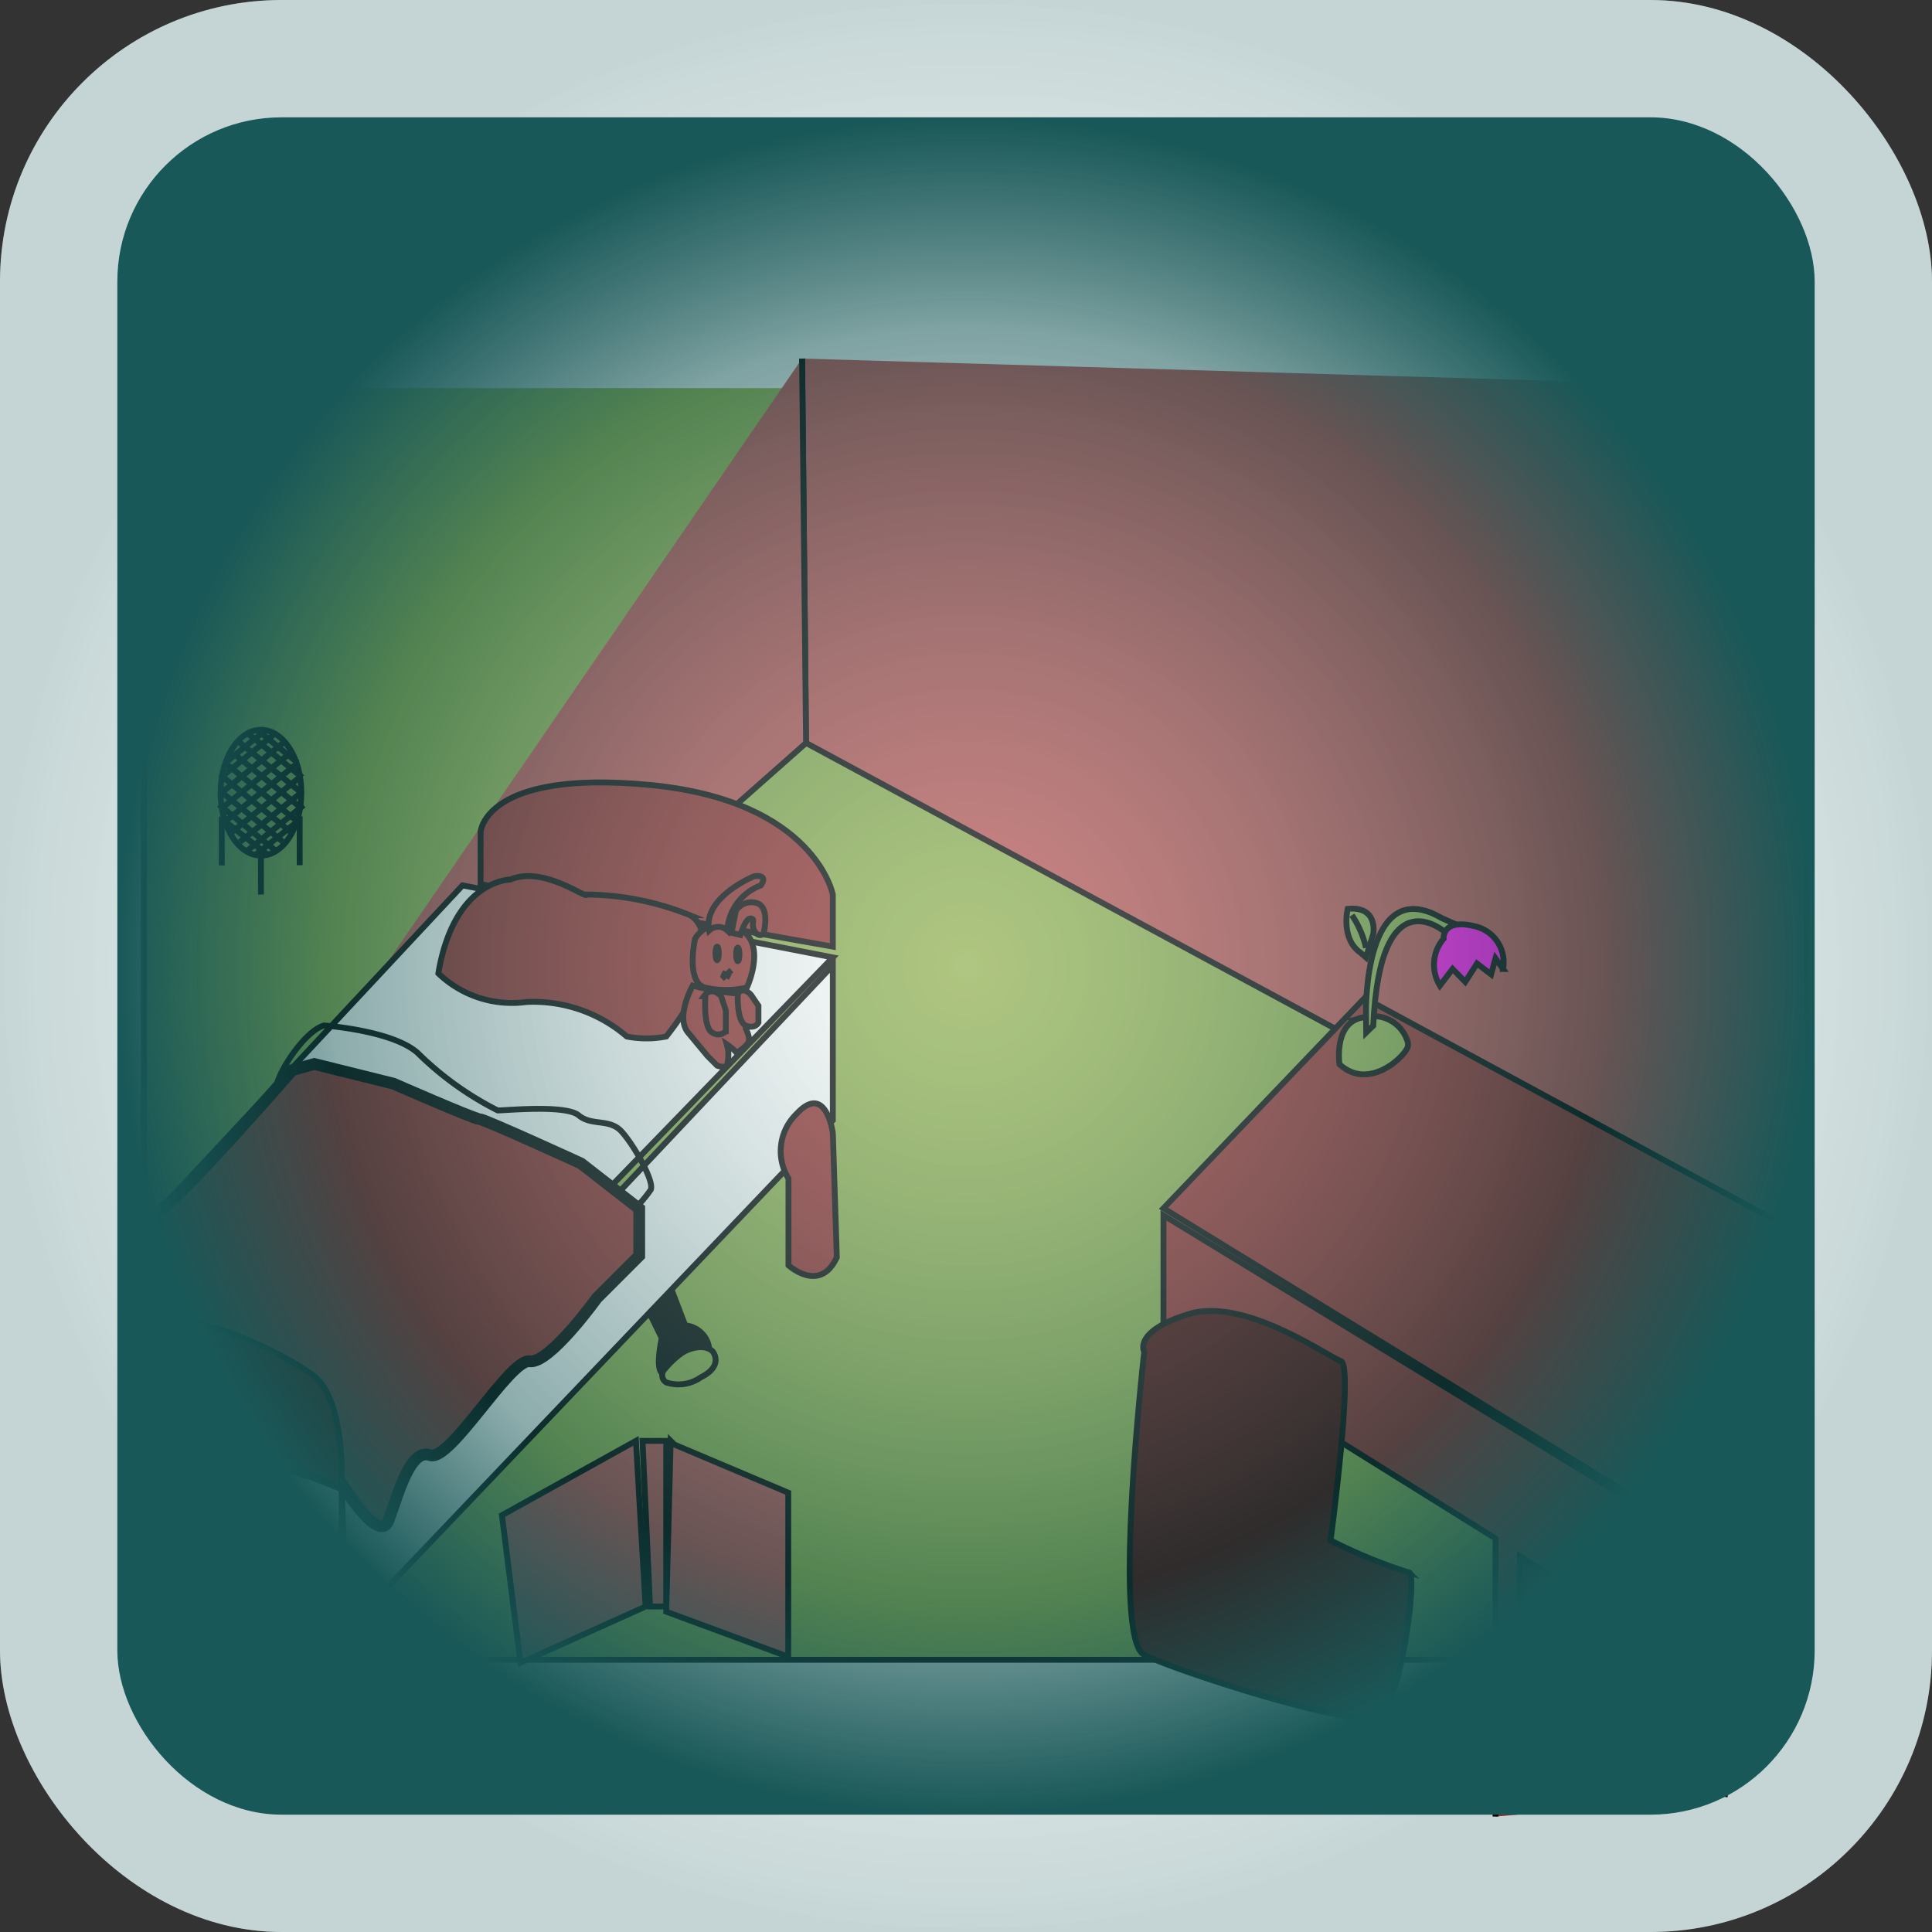 <svg xmlns="http://www.w3.org/2000/svg" xmlns:xlink="http://www.w3.org/1999/xlink" viewBox="0 0 82.33 82.33"><rect x="0" y="0" width="82.33" height="82.33" fill="#333333" stroke="none"/><defs><style>.cls-1,.cls-6{fill:#fff;}.cls-2{fill:url(#radial-gradient);}.cls-3{fill:#8cad4a;}.cls-10,.cls-11,.cls-3,.cls-4,.cls-5,.cls-6,.cls-7,.cls-8,.cls-9{stroke:#000;stroke-miterlimit:10;}.cls-10,.cls-11,.cls-3,.cls-4,.cls-5,.cls-6,.cls-7,.cls-8{stroke-width:0.25px;}.cls-5{fill:#b94f4f;}.cls-7,.cls-9{fill:#932929;}.cls-8{fill:none;}.cls-9{stroke-width:0.5px;}.cls-10{fill:#450000;}.cls-11{fill:#ff08ee;}.cls-12{fill:url(#radial-gradient-2);}</style><radialGradient id="radial-gradient" cx="41.17" cy="749.17" r="41.17" gradientTransform="translate(0 -708)" gradientUnits="userSpaceOnUse"><stop offset="0" stop-color="#fff" stop-opacity="0"/><stop offset="1" stop-color="#195858" stop-opacity="0.25"/></radialGradient><radialGradient id="radial-gradient-2" cx="41.17" cy="749.17" r="36.17" gradientTransform="translate(0 -708)" gradientUnits="userSpaceOnUse"><stop offset="0" stop-color="#fff" stop-opacity="0.3"/><stop offset="0.75" stop-color="#195858" stop-opacity="0.5"/><stop offset="1" stop-color="#195858"/></radialGradient></defs><title>btnSceneCh2</title><g id="Layer_2" data-name="Layer 2"><g id="Layer_1-2" data-name="Layer 1"><g id="Layer_2-2" data-name="Layer 2"><g id="Layer_1-2-2" data-name="Layer 1-2"><rect class="cls-1" width="82.33" height="82.33" rx="12" ry="12"/><rect class="cls-2" width="82.33" height="82.33" rx="12" ry="12"/><g id="Layer_2-2-2" data-name="Layer 2-2"><g id="Layer_1-2-2-2" data-name="Layer 1-2-2"><polyline class="cls-3" points="6.13 16.54 6.13 70.73 74.54 70.73 74.54 16.54"/><path class="cls-4" d="M27.79,56.18l.41.84s-.28,1.26,0,1.48c0,0,1-1.38,2-1.16a1.13,1.13,0,0,0-1-.86l-.88-2.3-1.18,1Z"/><polyline class="cls-5" points="34.18 15.28 34.35 31.66 77.15 54.77 76.75 16.54"/><polyline class="cls-5" points="5.25 57.4 34.35 31.66 34.18 15.28"/><polygon class="cls-6" points="19.71 37.73 6.75 51.61 6.75 60.01 14.06 62.91 35.49 40.8 19.71 37.73"/><polygon class="cls-6" points="35.49 41.14 14.56 63.33 14.77 69.47 35.49 47.74 35.49 41.14"/><path class="cls-7" d="M33.6,50.22v3.7s1.34,1.22,2.06-.34l-.17-5.3s-.29-2.19-1.56-.8A2.21,2.21,0,0,0,33.6,50.22Z"/><polygon class="cls-6" points="14.56 63.46 7.21 60.6 7.21 66.61 14.56 69.55 14.56 63.46"/><path class="cls-7" d="M16,73.17l-.18-5.3s-.32-2.19-1.71-.8a2.06,2.06,0,0,0-.37,2.73v3.7"/><path class="cls-8" d="M13.81,43.7s2.94.21,4,1.18a13.52,13.52,0,0,0,3.4,2.44c.38,0,2.9-.25,3.45.21s1.3.13,1.81.67,1.43,2.14,1.26,2.5a5.91,5.91,0,0,1-1.51,1.5c-.21,0-2.65-2.27-4.83-1.77s-2.82-2.48-4.2-2.69-2.9-.21-3.57-.71-1.05-.88-1.68-.63S12.76,44,13.81,43.7Z"/><path class="cls-9" d="M12.46,45.6s-5.17,5.93-5.72,6v9s4.26.4,5,1.4,2.63.93,2.63.93,1.77,3,2.19,1.85.92-3.07,1.77-2.77,3.4-4.12,4.24-4,2.86-2.69,2.86-2.69l1.81-1.81v-2l-2.48-1.93s-4.12-1.89-4.33-1.89-3.66-1.51-3.66-1.51l-3.38-.84Z"/><path class="cls-10" d="M6.91,56.19C8.39,56,12,57.57,13.37,58.63s1.19,4.71,1.19,4.71L6.75,60.6Z"/><ellipse class="cls-8" cx="11.12" cy="33.78" rx="1.72" ry="2.68"/><line class="cls-8" x1="11.12" y1="36.42" x2="11.12" y2="38.12"/><line class="cls-8" x1="12.77" y1="34.79" x2="12.77" y2="36.87"/><line class="cls-8" x1="9.45" y1="34.8" x2="9.45" y2="36.88"/><path class="cls-7" d="M35.49,40.34V38.12s-.76-4-7.8-4.67-7.21,2-7.21,2v2.23Z"/><polyline class="cls-7" points="63.73 77.41 63.73 65.56 49.58 56.74 49.58 54.77 49.58 51.79 74.54 67.01 74.54 70.73 73.49 76.57"/><path class="cls-10" d="M58.72,73.19c1-.5,1.7-6.24,1.32-6.18a21.46,21.46,0,0,1-3.34-1.37s1-7.45.44-7.64-4.1-2.74-6.49-2-1.89,1.61-1.89,1.61-1.39,12.21,0,12.91,9,3.15,10,2.65"/><polyline class="cls-10" points="73.91 72 64.77 66.32 64.77 66.61 64.77 73.26"/><line class="cls-8" x1="10.21" y1="31.64" x2="12.84" y2="33.78"/><line class="cls-8" x1="10.48" y1="31.19" x2="12.88" y2="33.13"/><line class="cls-8" x1="10.96" y1="31.1" x2="12.68" y2="32.5"/><line class="cls-8" x1="9.93" y1="32.09" x2="12.73" y2="34.35"/><line class="cls-8" x1="9.68" y1="32.58" x2="12.59" y2="34.94"/><line class="cls-8" x1="9.55" y1="33.15" x2="12.41" y2="35.47"/><line class="cls-8" x1="9.41" y1="33.73" x2="12.04" y2="35.86"/><line class="cls-8" x1="9.33" y1="34.29" x2="11.83" y2="36.32"/><line class="cls-8" x1="9.51" y1="34.94" x2="11.4" y2="36.42"/><line class="cls-8" x1="12.06" y1="31.66" x2="9.42" y2="33.8"/><line class="cls-8" x1="11.78" y1="31.21" x2="9.39" y2="33.15"/><line class="cls-8" x1="11.31" y1="31.12" x2="9.58" y2="32.52"/><line class="cls-8" x1="12.34" y1="32.11" x2="9.54" y2="34.37"/><line class="cls-8" x1="12.58" y1="32.6" x2="9.67" y2="34.95"/><line class="cls-8" x1="12.71" y1="33.17" x2="9.86" y2="35.48"/><line class="cls-8" x1="12.86" y1="33.75" x2="10.22" y2="35.88"/><line class="cls-8" x1="12.94" y1="34.31" x2="10.44" y2="36.33"/><line class="cls-8" x1="12.75" y1="34.95" x2="10.87" y2="36.44"/><polygon class="cls-5" points="27.38 61.4 27.7 68.46 28.39 68.46 28.39 61.4 27.38 61.4"/><polygon class="cls-5" points="28.74 61.56 33.59 63.61 33.59 70.6 28.39 68.68 28.58 61.4 28.74 61.56"/><polygon class="cls-5" points="27.1 61.4 21.39 64.57 22.18 70.86 27.51 68.46 27.1 61.4"/><polygon class="cls-7" points="49.58 51.49 58.15 42.53 76.75 52.6 77.15 61.4 74.86 67.01 49.58 51.49"/><path class="cls-3" d="M57.08,45.35s-.27-1.86,1.07-2A1.52,1.52,0,0,1,60,44.45v.1C60,44.91,58.37,46.55,57.08,45.35Z"/><path class="cls-3" d="M58.21,43.12s-.09-5.93,3.22-4l.63.28-.38.4s-2.86-2.69-3.16,3.91l-.3.29Z"/><path class="cls-7" d="M21.75,37.48s-2.4,0-3.07,4a4.53,4.53,0,0,0,3.74,1.22,6.09,6.09,0,0,1,4.29,1.47,4.4,4.4,0,0,0,1.68,0,12.8,12.8,0,0,0,1.51-2.4s.5-2.23-.5-2.77a12,12,0,0,0-4.4-.88C25,38.33,23.16,36.88,21.75,37.48Z"/><path class="cls-11" d="M61.52,40a1.7,1.7,0,0,0-.16,2l.54-.71.54.55.5-.78.6.46.19-.68.32.45a1.57,1.57,0,0,0-1.17-1.81C61.43,39.11,61.52,40,61.52,40Z"/><path class="cls-3" d="M58.52,39.8s.23-1.2-1.09-1.07c0,0-.31,1.28.55,1.87l.23.2Z"/><path class="cls-8" d="M28.39,58.91a1.66,1.66,0,0,0,1.48-.22c1-.5.5-1.1.5-1.1s-.34-.41-1.21,0S28,58.66,28.39,58.91Z"/><path class="cls-8" d="M57.61,39a4.06,4.06,0,0,1,.6,1.39"/><path class="cls-7" d="M29.62,40s-.41,1.83.41,2.08a3.83,3.83,0,0,0,1.8,0s.6-1.29.13-2.08a1.38,1.38,0,0,0-2.34,0Z"/><path class="cls-7" d="M32.14,37.34s-2.2.89-1.92,2.31a.56.56,0,0,1,.77,0,2.2,2.2,0,0,1,1.43-1.92S32.79,37.26,32.14,37.34Z"/><path class="cls-7" d="M31.36,38.81a.78.78,0,0,1,.91-.32c.57.21.26,1.32.26,1.32s-.24.15-.39-.16.07-.48-.15-.51-.44.7-.44.7l-.38-.09Z"/><ellipse class="cls-8" cx="30.56" cy="40.63" rx="0.07" ry="0.29"/><ellipse class="cls-8" cx="31.44" cy="40.67" rx="0.07" ry="0.29"/><line class="cls-8" x1="30.76" y1="41.45" x2="31.12" y2="41.64"/><line class="cls-8" x1="31.17" y1="41.34" x2="30.76" y2="41.71"/><path class="cls-7" d="M29.52,42s-.75,1.33-.2,2l.83,1,.41.41s.3.11.41,0a1.56,1.56,0,0,0,0-.91,2.34,2.34,0,0,1,.4.34c0,.08.45-.26.53-.44s-.12-.57-.12-.57.12-1.44-.07-1.47A10.82,10.82,0,0,1,29.52,42Z"/><path class="cls-7" d="M30,42.45c.33-.46.73,0,.73,0l.2.61v.88a.44.44,0,0,1-.58.06c-.39-.2-.29-1.55-.29-1.55Z"/><path class="cls-7" d="M31.44,42.35s-.06,1.18.34,1.35.54-.12.54-.12v-.72L32,42.39S31.66,42,31.44,42.35Z"/></g></g><rect class="cls-12" x="5" y="5" width="72.33" height="72.33" rx="7" ry="7"/></g></g></g></g></svg>